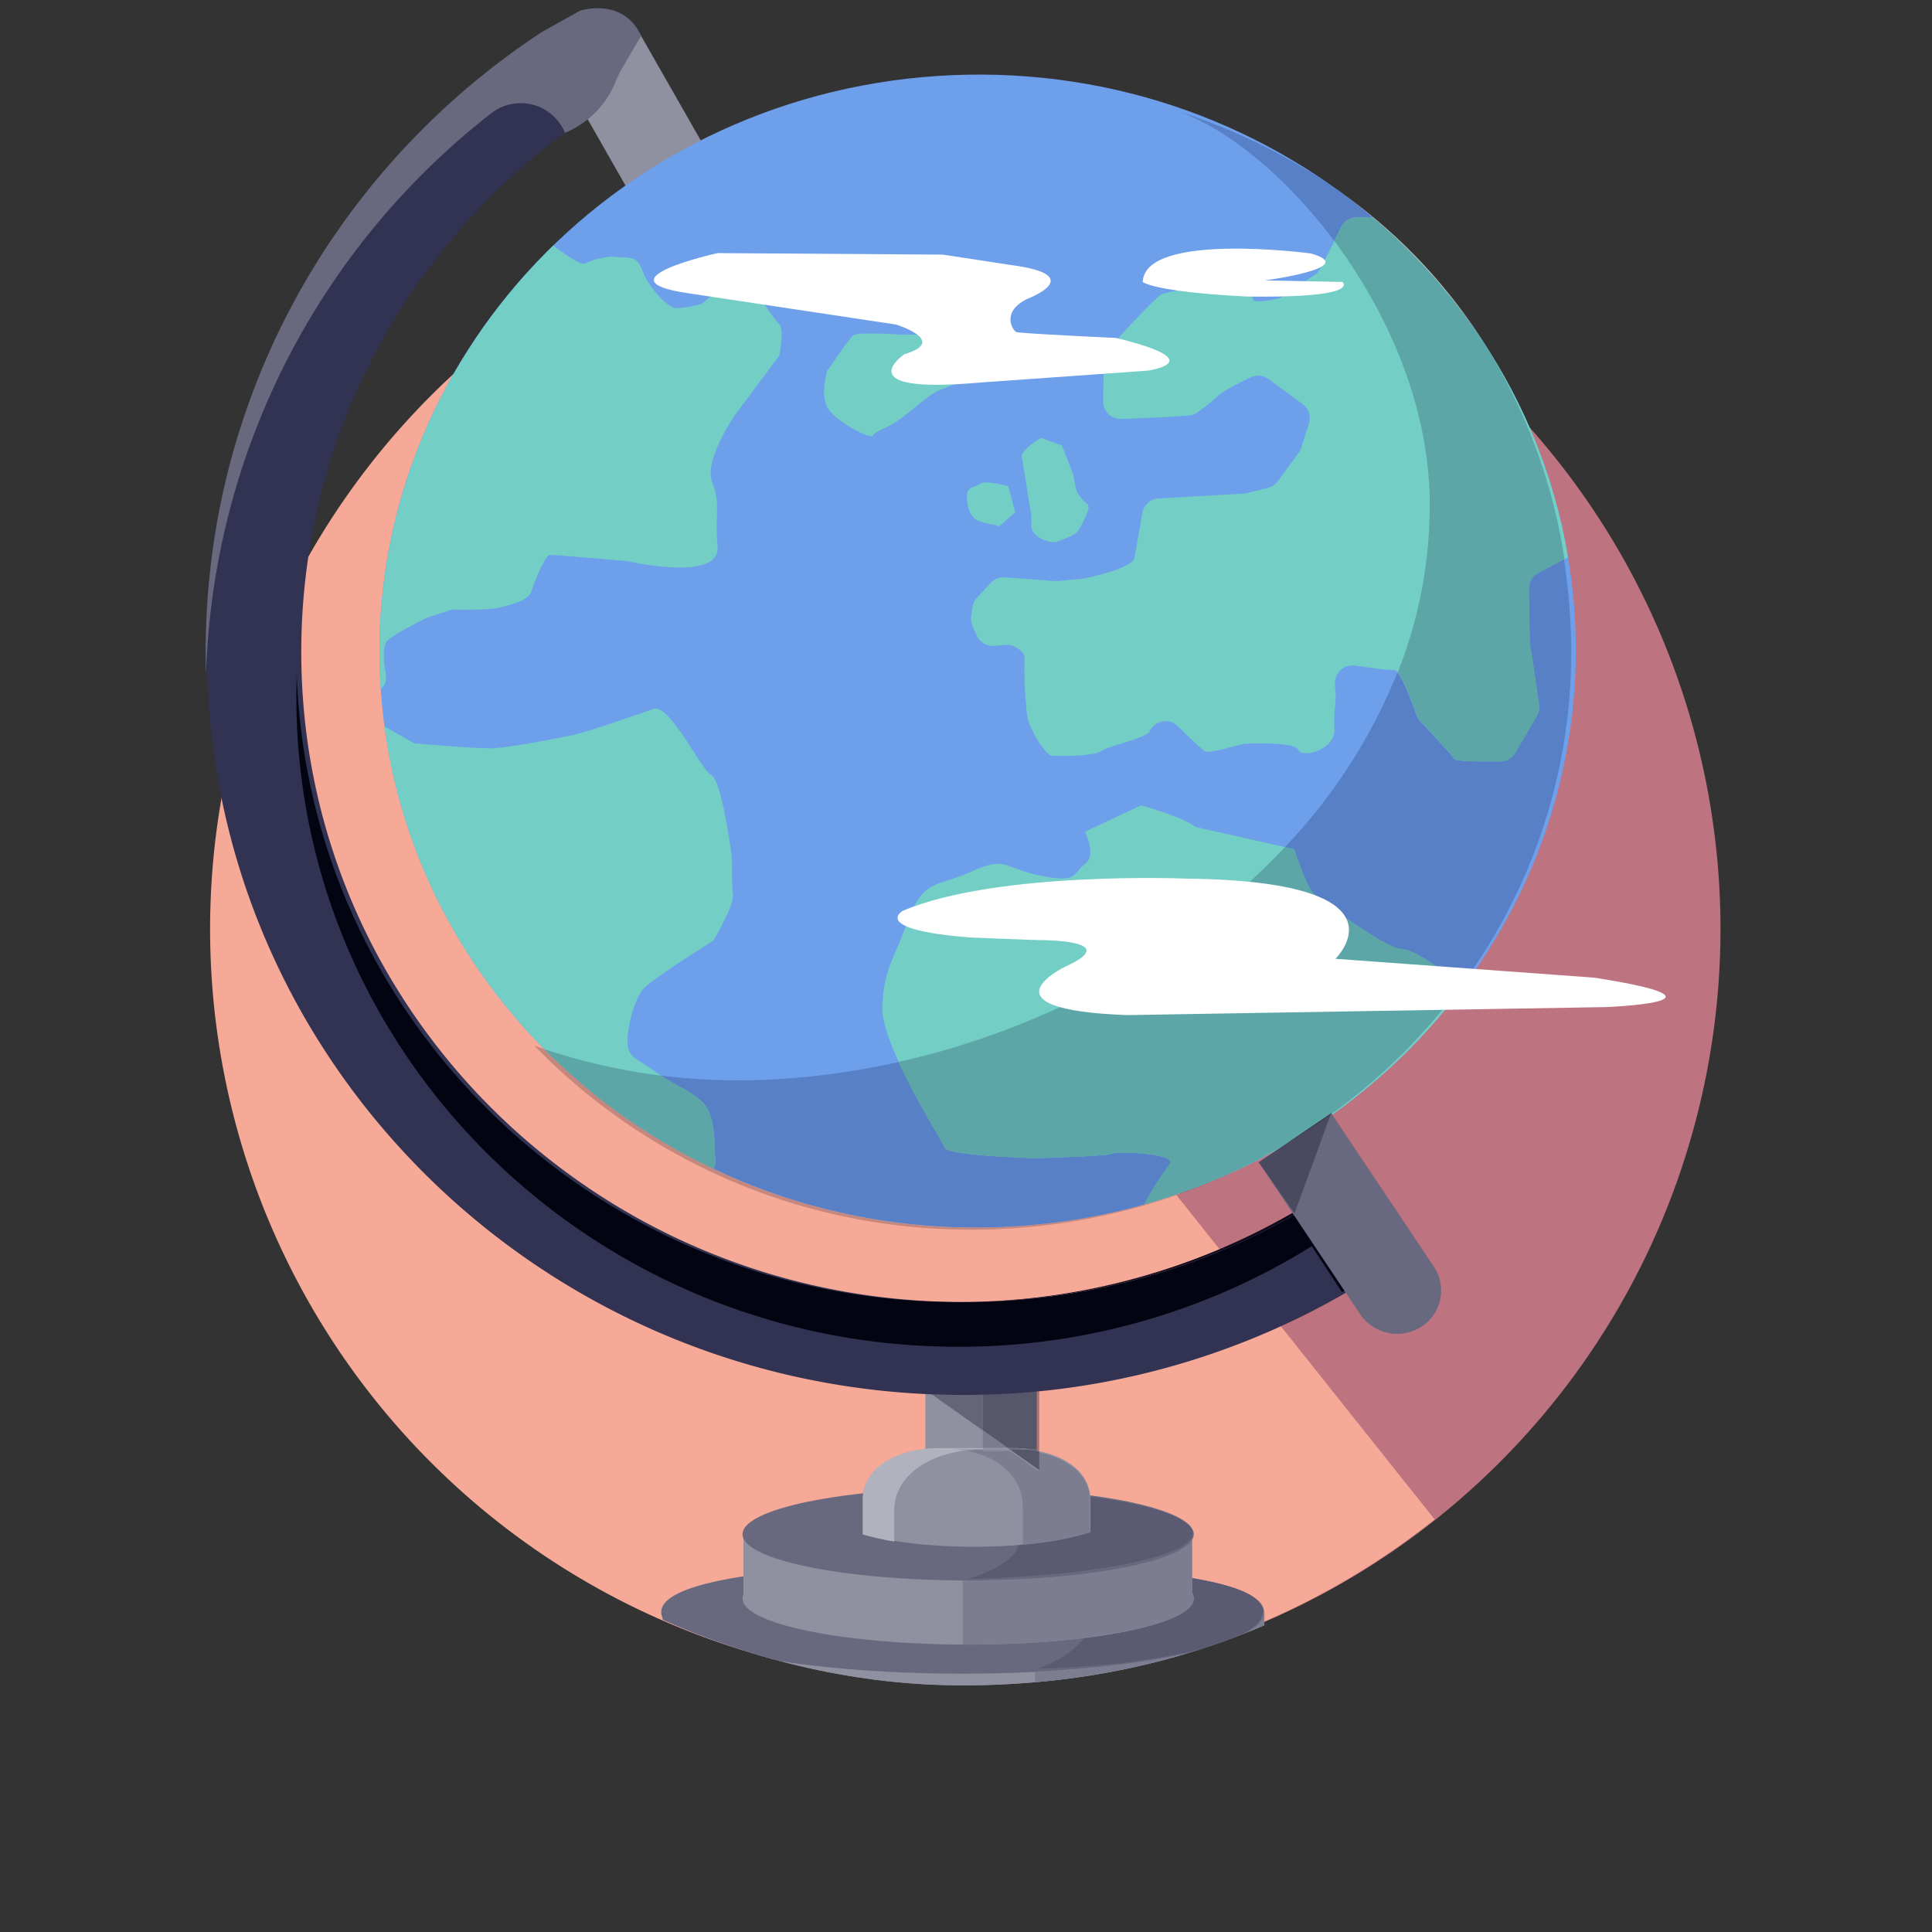 <svg id="Layer_1" data-name="Layer 1" xmlns="http://www.w3.org/2000/svg" xmlns:xlink="http://www.w3.org/1999/xlink" viewBox="0 0 399.97 400"><rect x="0" y="0" width="399.97" height="400" fill="#333333" stroke="none"/><defs><style>.cls-1{fill:none;}.cls-2{fill:#be7380;}.cls-3{fill:#f5a996;}.cls-4{clip-path:url(#clip-path);}.cls-5{fill:#8f90a0;}.cls-6{fill:#6d9feb;}.cls-7{clip-path:url(#clip-path-2);}.cls-8{fill:#73cec6;}.cls-9{clip-path:url(#clip-path-3);}.cls-10{fill:#dddde5;}.cls-11{fill:#d49287;}.cls-12{fill:#7c7d90;}.cls-13{fill:#68697f;}.cls-14{fill:#5a5b72;}.cls-15{fill:#4e4f66;}.cls-16{fill:#b2b2bf;}.cls-17{fill:#9a9aac;}.cls-18{fill:#6b6c81;}.cls-19{fill:#85859a;}.cls-20{fill:#646578;}.cls-21{fill:#ab7670;}.cls-22{fill:#57576c;}.cls-23{fill:#6b6b81;}.cls-24{fill:#4b4b61;}.cls-25{fill:#5d5d73;}.cls-26{fill:#323352;}.cls-27{fill:#0d081b;}.cls-28{fill:#100c20;}.cls-29{fill:#030411;}.cls-30{fill:#cdcdd7;}.cls-31{fill:#995c6c;}.cls-32{fill:#c5887e;}.cls-33{fill:#5880c6;}.cls-34{fill:#5ca6a7;}.cls-35{fill:#54546b;}.cls-36{fill:#49495f;}.cls-37{fill:#3b3b50;}.cls-38{fill:#fff;}</style><clipPath id="clip-path"><path class="cls-1" d="M354.86,185.46c0,84.17-58.28,163.45-155.62,163.45-85.67,0-167.73-79.28-167.73-163.45S-35.69-13.31,199.74-13.31c85.67,0,155.12,114.59,155.12,198.77"/></clipPath><clipPath id="clip-path-2"><path class="cls-1" d="M326.13,129.48C329.05,195.32,276,251.06,207.68,254s-126.1-48.08-129-113.92S128.78,18.48,197.12,15.56s126.1,48.08,129,113.92"/></clipPath><clipPath id="clip-path-3"><polyline class="cls-1" points="261.76 336.15 261.75 336.15 261.75 336.48 261.76 336.48 261.76 336.15"/></clipPath></defs><title>SDCRT-1169_HelpHome</title><path class="cls-2" d="M48.19,155.48a156.2,156.2,0,1,1,115,188.65A156.21,156.21,0,0,1,48.19,155.48"/><path class="cls-3" d="M297,314.55A156.21,156.21,0,0,1,102.42,70.11L297,314.55"/><g class="cls-4"><path class="cls-5" d="M135.85,49.56,117,16.52a8.9,8.9,0,0,1,3.21-12.28,9.24,9.24,0,0,1,12.49,3.15l18.83,33"/><path class="cls-6" d="M78.66,140.06C75.74,74.22,128.78,18.48,197.12,15.56s126.1,48.08,129,113.92S276,251.06,207.68,254s-126.1-48.08-129-113.92"/><g class="cls-7"><path class="cls-8" d="M222.22,98.32l-2.38-6.11-4.29-1.56s-4.37,2.42-4,4.15,1.46,9.14,1.46,9.14a14.82,14.82,0,0,1,.47,4.7c-.14,2.74,4.4,4,5.43,3.5s3.64-1.15,4.37-2.42,2.7-4.6,1.87-5.31a9.37,9.37,0,0,1-2.22-2.64A26.21,26.21,0,0,1,222.22,98.32Z"/><path class="cls-8" d="M208.73,100.64s-4.88-1.29-5.81-.5-2.87.37-2.76,2.85.89,3.7,1.64,4.41,5.12,1.52,5.12,1.52l3.25-2.87Z"/><path class="cls-8" d="M218.67,120.32l-10.64-.8a3.67,3.67,0,0,0-2.94,1.16l-2.83,3.08a3.61,3.61,0,0,0-.92,1.91l-.29,1.87a3.7,3.7,0,0,0,.26,2l.89,2a3.63,3.63,0,0,0,3.64,2.17l2.26-.2a3.59,3.59,0,0,1,2,.39c.91.48,2.07,1.31,2,2.39a84.36,84.36,0,0,0,.52,11.66c.39,3,3.79,8.3,5.12,8.49s9,.11,10.24-.94,9.37-2.64,10.09-4.16l0-.05a3.63,3.63,0,0,1,5.8-.93c2.28,2.25,5.08,5,5.7,5.21,1.07.45,7.31-1.55,8.1-1.59s10.52-.45,11.12,1.27,7.65.17,7.46-4.3.53-5.74.14-8.71a5.93,5.93,0,0,1,0-1.1,3.63,3.63,0,0,1,4.13-3.34c2.79.4,7.1,1,8.14.93,1.32-.05,3.87,7,4.67,9.27a3.88,3.88,0,0,0,.78,1.29c1.67,1.78,6.71,7.2,7,7.81s6.28.56,9.55.53a3.63,3.63,0,0,0,3.1-1.8l4.46-7.6a3.66,3.66,0,0,0,.46-2.33c-.41-3-1.45-10.38-1.7-11.36s-.34-8.78-.38-12.7a3.62,3.62,0,0,1,1.93-3.24l19.74-10.49a3.52,3.52,0,0,1,.4-.18l4.14-1.59a3.62,3.62,0,0,0,1.95-5c-5.24-10.45-22-41-45.38-55.51a3.67,3.67,0,0,0-1.85-.53L281,45a3.61,3.61,0,0,0-3.34,2c-1.58,3.26-4.51,9.22-5.07,9.61l-6.87,4.67a3.6,3.6,0,0,1-1.22.53c-1.51.35-5.07,1.06-5.11.09s-2.5-2.33-4-3.15a3.61,3.61,0,0,0-2.39-.39c-3.23.59-11.79,2.17-12.62,2.61-1,.54-11.11,10.92-11.56,12.68a83.12,83.12,0,0,0-.44,9.4,3.63,3.63,0,0,0,3.76,3.68c5.36-.19,14.6-.56,15.14-.94a44.55,44.55,0,0,0,5.09-4c.84-.85,4.28-2.58,6.51-3.66a3.64,3.64,0,0,1,3.73.35l7.05,5.17a3.62,3.62,0,0,1,1.32,4l-1.58,5a3.76,3.76,0,0,1-.53,1.06l-4.34,5.91a3.62,3.62,0,0,1-2.05,1.37l-4.39,1.1a3.1,3.1,0,0,1-.68.1l-17.54,1a3.64,3.64,0,0,0-3.38,3c-.53,3-1.33,7.57-1.6,9.19-.39,2.31-9.32,4.14-10.7,4.41l-.35.05-4.51.41a3.1,3.1,0,0,1-.61,0"/><path class="cls-8" d="M186.41,69.26s-8.73-.62-9.75.17-5.47,7.45-5.47,7.45-1.37,4.78.07,7.46,9,6.82,9.48,5.81,3.1-1.38,6.41-4,4.07-3.4,6.12-4.74,7.28-2.3,7.71-4.3,1.15-3.78-1-5.93S186.41,69.26,186.41,69.26Z"/><path class="cls-8" d="M155.14,59.66,153.23,58s-6.45,3.26-7.19,4.29-4.42,1.43-6,1.5-4.9-3.52-6.33-6.2-1-4.18-4.41-4.29-2.13-.4-5.26.23-2.56,1.85-5.26.22A38.57,38.57,0,0,1,112,48.57a44.58,44.58,0,0,1-6.39-7.43s-40,31.55-36.84,84.63l7.13,18.1s4.45-.69,4-3.9-.79-5.94.21-7.22,8.22-4.83,8.22-4.83l5.19-1.71s8.18.14,10-.43,5.74-1.24,6.44-3.26,2.83-7.58,3.88-7.63,16.14,1.3,16.14,1.3,19.17,4.4,18.57-3,.67-8.73-1.12-13.38,4.91-14.14,4.91-14.14l9-12.07s1.07-5.52,0-6.46S154.79,57.69,155.14,59.66Z"/><path class="cls-8" d="M76.06,148.34s-1.82.58-1.91,4.56,1.85,47.67,72.58,91.64c0,0,1.69-3.55,1.37-4.78s.4-9-2.89-11.82-5.68-3.23-9.5-6.05-5.65-2.75-5.79-6,1.44-9,3.19-11.08,14.58-10.08,14.58-10.08,4.42-7.4,4.05-9.62,0-6.71-.39-8.93-2-14.59-4.13-15.74-8.56-14.81-11.93-13.67-13.76,4.82-16.89,5.45-12.81,2.54-16.23,2.68-16.38-1-16.38-1l-9.73-5.55"/><path class="cls-8" d="M247.47,171.22c-2.47-2.13-11.27-4.49-11.27-4.49l-11.62,5.47s2.59,4.86,0,6.71-1.14,4-9.12,2.38-7-4.17-14.27-.88-10,1.42-13.25,10.27-4.85,9.65-5.28,17.63S195,235.88,195.59,237.6s18.81,2.18,18.81,2.18,14.74-.38,15.77-.92,14-.1,12,2.22-6.64,10.73-6.64,10.73l12.67.45s49-6.32,69.5-31.57c0,0-11.91-12.92-13-14.61s-11-9.48-14.39-9.58-16.52-10-18.17-11.41-4.1-9.28-4.1-9.28l-20.49-4.59"/></g><path class="cls-5" d="M261.69,348c0,7-27.94,12.73-62.4,12.73s-62.4-5.7-62.4-12.73,27.94-5.57,62.4-5.57,62.4-1.46,62.4,5.57"/><polyline class="cls-5" points="261.75 348.9 137.13 348.9 137.13 334.07 261.75 334.07 261.75 348.9"/><g class="cls-9"><rect class="cls-10" x="261.75" y="336.15" height="0.33"/></g><path class="cls-11" d="M261.76,333.44h-.09c0,.11,0,.21,0,.32s0,.21,0,.31h.08v2.08h0v-2.71"/><path class="cls-12" d="M246.27,342.14a188.44,188.44,0,0,1-32,4v2.14a156.93,156.93,0,0,0,32-6.12m15.48-8.07h-.08c-.16,1.34-1.34,2.64-3.39,3.85,1.16-.46,2.32-.95,3.47-1.44v-2.41"/><path class="cls-13" d="M261.69,333.76c0,7-27.94,12.73-62.4,12.73s-62.4-5.7-62.4-12.73,27.94-9.94,62.4-9.94,62.4,2.91,62.4,9.94"/><path class="cls-14" d="M246.79,326.76v3a2.33,2.33,0,0,1,.35,1.16V331c-.21,3.44-9.29,6.45-22.77,8.09-1.66,2.47-5,4.66-9.59,6.4,13.56-.41,25.52-1.93,33.93-4.14,2.77-.9,5.51-1.87,8.18-2.91,2.93-1.47,4.55-3.1,4.55-4.82,0-3.17-5.56-5.42-14.64-6.89"/><path class="cls-5" d="M246.79,329.75v-11.9H153.9V330.1a2.16,2.16,0,0,0-.18.81c0,5.28,20.91,9.56,46.71,9.56s46.71-4.28,46.71-9.56a2.33,2.33,0,0,0-.35-1.16"/><path class="cls-5" d="M207,310.17h-7.71c-4.26,0-7.71-3.75-7.71-8.39V283.1c0-6.94,5.18.77,11.57.77S214.69,275,214.69,282v19.82c0,4.64-3.46,8.39-7.72,8.39"/><path class="cls-14" d="M224.36,339.12c-3.76.46-7.86.82-12.2,1.05,4.34-.23,8.44-.59,12.2-1.05"/><path class="cls-15" d="M247.13,331c-.21,3.44-9.29,6.44-22.77,8.09,13.48-1.64,22.56-4.65,22.77-8.09"/><path class="cls-12" d="M246.79,318.8c-2.84,4.73-22.51,8.39-46.36,8.39h-1.12v13.28h1.13c4.05,0,8-.1,11.72-.3,4.34-.23,8.44-.59,12.2-1.05,13.48-1.65,22.56-4.65,22.77-8.09v-.12a2.33,2.33,0,0,0-.35-1.16V318.8"/><path class="cls-13" d="M247.14,317.62c0,5.29-20.91,9.57-46.71,9.57s-46.71-4.28-46.71-9.57,20.91-9.56,46.71-9.56,46.71,4.28,46.71,9.56"/><path class="cls-14" d="M225.73,310.05c0,.12,0,.25,0,.37v6.72l-.06,0h0l-.11,0h0l-.11,0h0l-.06,0h0l0,0h0l0,0h-.07a66.22,66.22,0,0,1-14.43,2.53c-.56,2.83-4.54,5.37-10.69,7.24,26.34-.63,46.66-4.63,46.66-9.48,0-3.08-8.22-5.82-21-7.57"/><path class="cls-5" d="M225.74,317.14v-6.71c0-6.45-7-10.48-15.71-10.48H194.32c-8.68,0-15.71,4-15.71,10.48v7.1c5.46,1.65,13.72,2.69,23,2.69,10,0,18.76-1.21,24.17-3.08"/><path class="cls-16" d="M185.13,312.69c0-7.63,8.2-12.61,18.32-12.61h10a21.11,21.11,0,0,0-3.41-.28H194.32c-8.68,0-15.71,4.1-15.71,10.64v7.21a52.26,52.26,0,0,0,6.52,1.48v-6.44"/><path class="cls-11" d="M225.22,307.51a8.23,8.23,0,0,1,.48,2.07h0a8.23,8.23,0,0,0-.48-2.07"/><path class="cls-14" d="M225.7,309.58a3.59,3.59,0,0,1,0,.47,3.59,3.59,0,0,0,0-.47h0"/><path class="cls-15" d="M225.19,317.32h0m.09,0,0,0,0,0m.07,0,0,0,0,0m.07,0-.06,0,.06,0m.12,0-.11,0,.11,0m.13,0-.11,0,.11,0m.07,0-.06,0,.06,0m0-7.09c0,.12,0,.25,0,.38v0c0-.12,0-.25,0-.37"/><path class="cls-12" d="M203.47,300.08h0a30,30,0,0,0-3.59.22c6.82,1.18,11.86,5.5,11.86,11.68v7.61l-.66.24a65.92,65.92,0,0,0,14.12-2.5h.07l0,0h0l0,0h0l.06,0h0l.11,0h0l.11,0h0l.06,0v-6.71c0-.13,0-.26,0-.38a3.59,3.59,0,0,0,0-.47,8.23,8.23,0,0,0-.48-2.07c-1.35-3.55-5.16-6-10.07-7v3.88l-6-4.22h-5.68v-.05"/><path class="cls-17" d="M203.47,300H196a21.89,21.89,0,0,1,3.85.33,30,30,0,0,1,3.59-.22h0V300"/><polyline class="cls-12" points="203.47 296.12 203.47 299.8 208.68 299.8 203.47 296.12"/><polyline class="cls-17" points="208.68 299.8 203.47 299.8 203.47 299.97 208.93 299.97 208.68 299.8"/><polyline class="cls-18" points="209.09 300.08 203.47 300.08 203.47 300.13 209.15 300.13 209.09 300.08"/><polyline class="cls-19" points="208.93 299.97 203.47 299.97 203.47 300.08 209.09 300.08 208.93 299.97"/><path class="cls-20" d="M192.84,288.63l10.63,7.49v-7.41c-1.36,0-2.73.05-4.1.05q-3.28,0-6.53-.13"/><path class="cls-21" d="M215.16,288l-.47,0v12.33l.46.09V288"/><path class="cls-20" d="M214.69,300.13h-1.57c.53.06,1.06.14,1.57.23v-.23"/><path class="cls-20" d="M213.12,300.13h-.22c.77.08,1.52.19,2.25.34v0l-.46-.09c-.51-.09-1-.17-1.57-.23"/><path class="cls-22" d="M212.9,300.13h-3.75l6,4.22v-3.88c-.73-.15-1.48-.26-2.25-.34"/><path class="cls-22" d="M214.69,288c-3.71.36-7.45.58-11.22.68v7.41l5.21,3.68H210a21.11,21.11,0,0,1,3.41.28h-.71l.39.05h1.57V288"/><path class="cls-22" d="M212.73,300.08h-.26l.43.05h.22l-.39-.05"/><path class="cls-23" d="M210,299.8h-1.35l.25.17H210c.83,0,1.64,0,2.44.11h1a21.11,21.11,0,0,0-3.41-.28"/><path class="cls-24" d="M212.47,300.08h-3.38l.06.05h3.75l-.43-.05"/><path class="cls-25" d="M210,300h-1.1l.16.11h3.38c-.8-.07-1.61-.11-2.44-.11"/><path class="cls-26" d="M272.62,248.69a138,138,0,0,1-73.25,20.86c-75.65,0-137-60.25-137-134.58,0-46.86,24.38-88.11,61.35-112.21L113.12,6.63C70.78,34.15,42.84,81.35,42.84,135c0,84.94,70.08,153.79,156.53,153.79a157.83,157.83,0,0,0,83.88-23.93l-10.63-16.14"/><path class="cls-27" d="M267.58,251.09a136.9,136.9,0,0,1-14.38,7.21l.27.34a139.47,139.47,0,0,0,14.4-7.11l-.29-.44"/><path class="cls-28" d="M253.2,258.3a138.41,138.41,0,0,1-54.36,11.25h.53a138.6,138.6,0,0,0,54.1-10.91l-.27-.34"/><path class="cls-29" d="M61.44,139.54c-.06,1.56-.09,3.12-.09,4.7,0,74.32,61.32,134.57,137,134.57A138.09,138.09,0,0,0,271.57,258l6.26,9.5.49-.29-10.45-15.64a137.95,137.95,0,0,1-68.5,18h-1.05c-74.09,0-134.43-57.8-136.88-130"/><path class="cls-13" d="M275.6,230.44l21.14,31.65a8.88,8.88,0,0,1-2.32,12.47,9.25,9.25,0,0,1-12.69-2.28l-21.14-31.65,15-10.19"/><path class="cls-30" d="M277.26,39.58q3.57,2.61,6.94,5.46A120.63,120.63,0,0,1,307.61,71.6a111.21,111.21,0,0,0-30.35-32"/><path class="cls-31" d="M258,241.35a126.13,126.13,0,0,1-13.75,5.7l.09.1a128.1,128.1,0,0,0,13.66-5.8"/><path class="cls-32" d="M110.61,216.47a125.57,125.57,0,0,0,90.55,38.09c1.86,0,3.72,0,5.59-.12a128,128,0,0,0,37.58-7.29l-.09-.1A127.76,127.76,0,0,1,207.68,254c-1.87.08-3.74.12-5.59.12a125.6,125.6,0,0,1-89.43-36.93l-2-.7"/><path class="cls-33" d="M112.66,217.17a125.6,125.6,0,0,0,89.43,36.93c1.85,0,3.72,0,5.59-.12a127.76,127.76,0,0,0,36.56-6.93,126.13,126.13,0,0,0,13.75-5.7,126.87,126.87,0,0,1-21.12,8,73.08,73.08,0,0,1,5.26-8.28c1.51-1.75-5.45-2.43-9.42-2.43a8.79,8.79,0,0,0-2.54.21c-1,.54-15.77.92-15.77.92s-18.21-.47-18.81-2.18c-.39-1.11-5.83-9.67-9.52-17.74a156.73,156.73,0,0,1-27.53,3.69q-2.81.12-5.58.12a128.64,128.64,0,0,1-16.16-1c3.21,2.16,5.44,2.73,8.41,5.29,3.29,2.85,2.57,10.59,2.89,11.82a4.8,4.8,0,0,1-.34,2.22,124.06,124.06,0,0,1-35.1-24.81M323.8,115.75l-5.39,2.87a3.62,3.62,0,0,0-1.93,3.24c0,3.92.14,11.78.38,12.7s1.29,8.37,1.7,11.36a3.66,3.66,0,0,1-.46,2.33l-4.46,7.6a3.63,3.63,0,0,1-3.1,1.8h-1.79c-3.31,0-7.58-.08-7.76-.53-.25-.61-5.29-6-7-7.81a3.88,3.88,0,0,1-.78-1.29c-.66-1.93-2.56-7.13-3.93-8.77A113.74,113.74,0,0,1,266,175.38l1.93.43s2.46,7.86,4.1,9.28,14.74,11.31,18.17,11.41c2.61.08,8.95,4.62,12.32,7.52a115.9,115.9,0,0,0,22.65-74.08,129.13,129.13,0,0,0-1.4-14.19M244.11,23.1c10.21,3.73,22.22,13.54,32.11,26.78.51-1,1-2,1.4-2.86A3.64,3.64,0,0,1,280.89,45H281l3.24.06q-3.36-2.85-6.94-5.46A123.94,123.94,0,0,0,244.11,23.1"/><path class="cls-34" d="M280.89,45A3.64,3.64,0,0,0,277.62,47c-.4.83-.89,1.83-1.4,2.86C287.46,64.94,296,84.44,296,104.52a94.64,94.64,0,0,1-6.64,34.73c1.37,1.64,3.27,6.84,3.93,8.77a3.88,3.88,0,0,0,.78,1.29c1.67,1.78,6.71,7.2,7,7.81.18.45,4.45.53,7.76.53h1.79a3.63,3.63,0,0,0,3.1-1.8l4.46-7.6a3.66,3.66,0,0,0,.46-2.33c-.41-3-1.45-10.38-1.7-11.36s-.34-8.78-.38-12.7a3.62,3.62,0,0,1,1.93-3.24l5.39-2.87A116.69,116.69,0,0,0,307.61,71.6,120.63,120.63,0,0,0,284.2,45L281,45h-.07"/><path class="cls-34" d="M112.66,217.17A124.06,124.06,0,0,0,147.76,242a4.8,4.8,0,0,0,.34-2.22c-.32-1.23.4-9-2.89-11.82-3-2.56-5.2-3.13-8.41-5.29a127.11,127.11,0,0,1-24.14-5.48"/><path class="cls-34" d="M266,175.38c-20.44,21.77-49.3,37.6-80,44.48,3.69,8.07,9.13,16.63,9.52,17.74.6,1.71,18.81,2.18,18.81,2.18s14.74-.38,15.77-.92a8.79,8.79,0,0,1,2.54-.21c4,0,10.93.68,9.42,2.43a73.08,73.08,0,0,0-5.26,8.28,126.87,126.87,0,0,0,21.12-8c2.56-1.28,5.07-2.63,7.53-4.07l10.08-6.84.12.18A122.65,122.65,0,0,0,302.55,204c-3.37-2.9-9.71-7.44-12.32-7.52-3.43-.1-16.52-10-18.17-11.41s-4.1-9.28-4.1-9.28l-1.93-.43"/><polyline class="cls-35" points="275.6 230.44 275.6 230.44 275.46 230.81 275.72 230.62 275.6 230.44"/><path class="cls-36" d="M275.46,230.81q-4.8,3.47-9.94,6.47l-4.93,3.35L268,251.19l7.45-20.38"/><path class="cls-37" d="M275.6,230.44l-10.08,6.84q5.14-3,9.94-6.47l.14-.37"/><path class="cls-13" d="M120.06,2.23l-7.88,4.4C70.24,34.15,42.58,81.35,42.58,135c0,1.53,0,3.05.07,4.56a153.12,153.12,0,0,1,59-116.07,9.93,9.93,0,0,1,15.32,4v0h0a19.1,19.1,0,0,0,10.5-10.67,26.09,26.09,0,0,1,1.65-3.25l3.6-6.16C129-.72,120.06,2.23,120.06,2.23Z"/></g><path class="cls-38" d="M276.47,198.49s16.47-16-30.55-16.59c0,0-39.24-1.66-59,6.64,0,0-6.89,3.87,13.77,5.53,0,0,13.48.55,14.38.55s17.67,0,5.39,5.53c0,0-18.27,8.85,12.88,10l99.13-1.66s29.35-1.11-2.39-6.09Z"/><path class="cls-38" d="M271.37,52.47s-34.35-4.59-34.8,5.9c0,0,2.05,2,21.15,3,0,0,23,.65,20.24-3l-16.15-.32S281.83,55.42,271.37,52.47Z"/><path class="cls-38" d="M195.19,52.71l-46.63-.31s-25.15,5.55-6,8.32l42.95,6.47s11,3.39,1.69,6.16c0,0-12.12,8.32,15.49,5.86l34.82-2.47s13.8-1.85-6.45-6.78c0,0-20.09-.92-20.7-1.23s-3.22-4,2.14-6.78c0,0,13.2-4.93-3.22-7.09Z"/></svg>